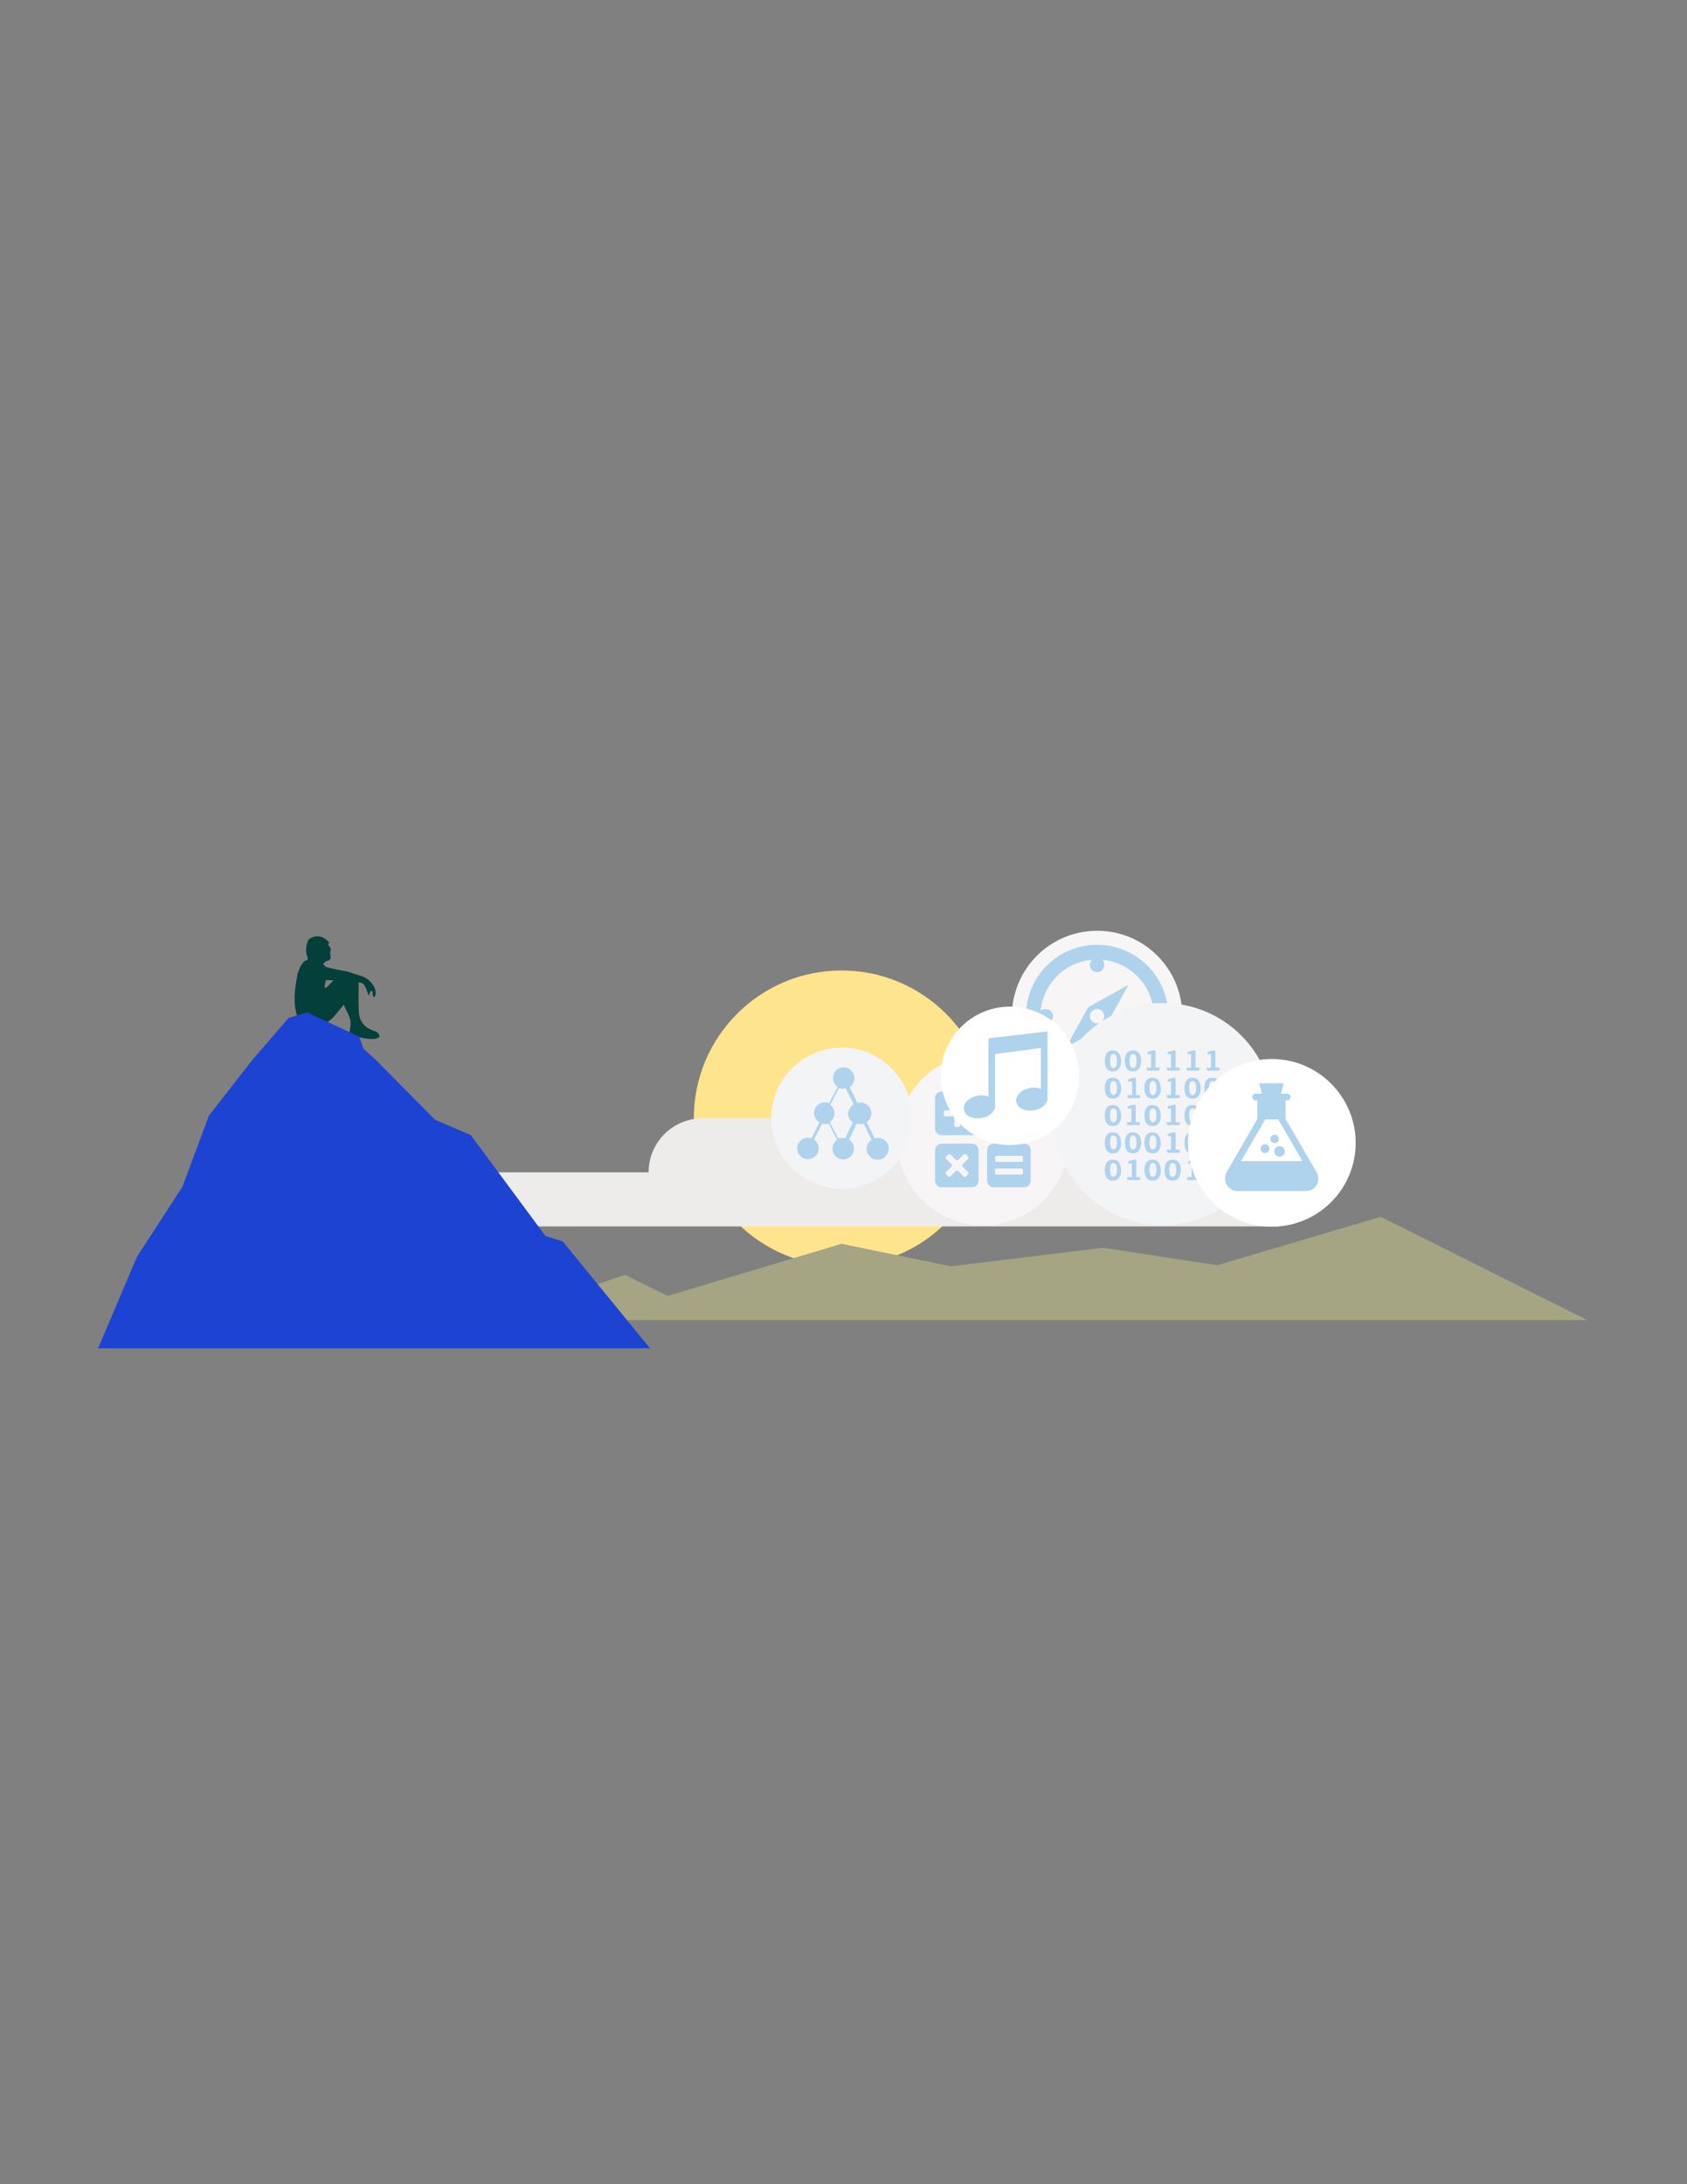 <?xml version="1.0" encoding="utf-8"?>
<!-- Generator: Adobe Illustrator 18.1.1, SVG Export Plug-In . SVG Version: 6.00 Build 0)  -->
<svg version="1.1" id="Layer_3" xmlns="http://www.w3.org/2000/svg" xmlns:xlink="http://www.w3.org/1999/xlink" x="0px" y="0px"
	 viewBox="0 0 612 792" enable-background="new 0 0 612 792" xml:space="preserve">
<rect x="0" y="0" width="612" height="792" fill="#808080" stroke="none"/>
<circle fill="#FFE48E" cx="305.3" cy="405.5" r="53.6"/>
<path fill="#EEECEB" d="M396.7,425.1v-19.6H254.9c-10.8,0-19.6,8.7-19.6,19.6h-92.8v19.6h321.2v-19.6H396.7z"/>
<g>
	<path fill="#A5A483" d="M575.5,478.5c0.2,0.1,0.2,0.2,0,0.2h-397c-0.2,0-0.2-0.1,0-0.1l47.8-16.2c0.2-0.1,0.5,0,0.7,0l14.8,7.3
		c0.2,0.1,0.5,0.1,0.7,0.1l62.5-18.7c0.2-0.1,0.5-0.1,0.7,0l39,8c0.2,0,0.5,0.1,0.7,0l54.4-6.6c0.2,0,0.5,0,0.7,0l40.6,6.2
		c0.2,0,0.5,0,0.7,0l58.8-17.4c0.2-0.1,0.5,0,0.7,0.1L575.5,478.5z"/>
</g>
<circle fill="#AFD2ED" cx="356.6" cy="413.2" r="28.7"/>
<g>
	<g>
		<path fill="#F7F5F5" d="M370.6,419.1h-9.1c-0.3,0-0.5,0.2-0.5,0.5v1.2c0,0.3,0.2,0.5,0.5,0.5h9.1c0.3,0,0.5-0.2,0.5-0.5v-1.1
			C371.2,419.4,370.9,419.1,370.6,419.1z"/>
		<path fill="#F7F5F5" d="M370.6,423.7h-9.1c-0.3,0-0.5,0.2-0.5,0.5v1.2c0,0.3,0.2,0.5,0.5,0.5h9.1c0.3,0,0.5-0.2,0.5-0.5v-1.1
			C371.2,424.1,370.9,423.7,370.6,423.7z"/>
		<path fill="#F7F5F5" d="M351.7,402.6h-2.8c-0.3,0-0.5-0.2-0.5-0.5v-2.8c0-0.3-0.2-0.5-0.5-0.5h-1.2c-0.3,0-0.5,0.2-0.5,0.5v2.8
			c0,0.3-0.2,0.5-0.5,0.5h-2.8c-0.3,0-0.5,0.2-0.5,0.5v1.2c0,0.3,0.2,0.5,0.5,0.5h2.8c0.3,0,0.5,0.2,0.5,0.5v2.8
			c0,0.3,0.2,0.5,0.5,0.5h1.2c0.3,0,0.5-0.2,0.5-0.5v-2.8c0-0.3,0.2-0.5,0.5-0.5h2.8c0.3,0,0.5-0.2,0.5-0.5v-1.2
			C352.2,402.8,352,402.6,351.7,402.6z"/>
		<path fill="#F7F5F5" d="M351.2,420.2c0.2-0.2,0.2-0.6,0-0.8l-0.8-0.8c-0.2-0.2-0.6-0.2-0.8,0l-2,2c-0.2,0.2-0.6,0.2-0.8,0l-2-2
			c-0.2-0.2-0.6-0.2-0.8,0l-0.8,0.8c-0.2,0.2-0.2,0.6,0,0.8l2,2c0.2,0.2,0.2,0.6,0,0.8l-2,2c-0.2,0.2-0.2,0.6,0,0.8l0.8,0.8
			c0.2,0.2,0.6,0.2,0.8,0l2-2c0.2-0.2,0.6-0.2,0.8,0l2,2c0.2,0.2,0.6,0.2,0.8,0l0.8-0.8c0.2-0.2,0.2-0.6,0-0.8l-2-2
			c-0.2-0.2-0.2-0.6,0-0.8L351.2,420.2z"/>
		<path fill="#F7F5F5" d="M356.6,382.1c-17.2,0-31.1,13.9-31.1,31.1s13.9,31.1,31.1,31.1c17.2,0,31.1-13.9,31.1-31.1
			S373.8,382.1,356.6,382.1z M355,428.1c0,1.3-1,2.4-2.4,2.4h-11c-1.3,0-2.4-1-2.4-2.4v-11c0-1.3,1-2.4,2.4-2.4h11
			c1.3,0,2.4,1,2.4,2.4V428.1z M355,409.2c0,1.3-1,2.4-2.4,2.4h-11c-1.3,0-2.4-1-2.4-2.4v-11c0-1.3,1-2.4,2.4-2.4h11
			c1.3,0,2.4,1,2.4,2.4V409.2z M373.9,428.1c0,1.3-1,2.4-2.4,2.4h-11c-1.3,0-2.4-1-2.4-2.4v-11c0-1.3,1-2.4,2.4-2.4h11
			c1.3,0,2.4,1,2.4,2.4V428.1z M373.9,409.2c0,1.3-1,2.4-2.4,2.4h-11c-1.3,0-2.4-1-2.4-2.4v-11c0-1.3,1-2.4,2.4-2.4h11
			c1.3,0,2.4,1,2.4,2.4V409.2z"/>
		<path fill="#F7F5F5" d="M370.6,402.6h-9.1c-0.3,0-0.5,0.2-0.5,0.5v1.2c0,0.3,0.2,0.5,0.5,0.5h9.1c0.3,0,0.5-0.2,0.5-0.5v-1.2
			C371.2,402.8,370.9,402.6,370.6,402.6z"/>
	</g>
</g>
<circle fill="#AFD2ED" cx="398" cy="368.4" r="27.6"/>
<g>
	<g>
		<circle fill="#F7F5F5" cx="398" cy="368.5" r="2.6"/>
		<path fill="#F7F5F5" d="M414,368.5c0-1.5,1.1-2.6,2.6-2.6c0.7,0,1.3,0.3,1.9,0.7c-0.9-9.9-8.7-17.6-18.6-18.6
			c0.5,0.5,0.7,1.1,0.7,1.9c0,1.5-1.1,2.6-2.6,2.6c-1.5,0-2.6-1.1-2.6-2.6c0-0.7,0.3-1.3,0.7-1.9c-9.9,0.9-17.6,8.7-18.6,18.6
			c0.5-0.5,1.1-0.7,1.9-0.7c1.5,0,2.6,1.1,2.6,2.6s-1.1,2.6-2.6,2.6c-0.7,0-1.3-0.3-1.9-0.7c0.9,9.9,8.7,17.6,18.6,18.6
			c-0.5-0.5-0.7-1.1-0.7-1.9c0-1.5,1.1-2.6,2.6-2.6c1.5,0,2.6,1.1,2.6,2.6c0,0.7-0.3,1.3-0.7,1.9c9.9-0.9,17.6-8.7,18.6-18.6
			c-0.5,0.5-1.1,0.7-1.9,0.7C415.2,371.1,414,369.8,414,368.5z M401.3,371.7L401.3,371.7l-14.6,8.1l8.1-14.6l0,0l14.6-8.1
			L401.3,371.7z"/>
		<path fill="#F7F5F5" d="M398,337.5c-17.1,0-30.9,13.9-30.9,30.9s13.9,30.9,30.9,30.9c17.1,0,30.9-13.9,30.9-30.9
			S415.2,337.5,398,337.5z M398,394.2c-14.2,0-25.8-11.5-25.8-25.8c0-14.3,11.5-25.8,25.8-25.8s25.8,11.5,25.8,25.8
			C423.9,382.7,412.3,394.2,398,394.2z"/>
	</g>
</g>
<circle fill="#AFD2ED" cx="421.8" cy="403.9" r="37.2"/>
<g>
	<path fill="#F3F4F5" d="M418.2,411.7c-0.4,0-0.7,0.2-0.9,0.6c-0.2,0.4-0.3,1-0.3,1.9c0,0.8,0.1,1.5,0.3,1.9
		c0.2,0.4,0.5,0.7,0.9,0.7c0.4,0,0.7-0.2,1-0.7s0.3-1,0.3-1.9c0-0.8-0.1-1.5-0.3-1.9C419,412,418.7,411.7,418.2,411.7z"/>
	<path fill="#F3F4F5" d="M418.2,421.7c-0.4,0-0.7,0.2-0.9,0.6c-0.2,0.4-0.3,1-0.3,1.9c0,0.8,0.1,1.5,0.3,1.9
		c0.2,0.4,0.5,0.6,0.9,0.6c0.4,0,0.7-0.2,1-0.6c0.2-0.4,0.3-1,0.3-1.9c0-0.8-0.1-1.5-0.3-1.9C419,421.9,418.7,421.7,418.2,421.7z"/>
	<path fill="#F3F4F5" d="M411,382.2c-0.4,0-0.7,0.2-0.9,0.6c-0.2,0.4-0.3,1-0.3,1.9s0.1,1.5,0.3,1.9c0.2,0.4,0.5,0.7,0.9,0.7
		c0.4,0,0.7-0.2,1-0.7c0.3-0.5,0.3-1,0.3-1.9s-0.1-1.5-0.3-1.9C411.8,382.4,411.4,382.2,411,382.2z"/>
	<path fill="#F3F4F5" d="M418.2,401.9c-0.4,0-0.7,0.2-0.9,0.6c-0.2,0.4-0.3,1-0.3,1.9c0,0.8,0.1,1.5,0.3,1.9
		c0.2,0.4,0.5,0.7,0.9,0.7c0.4,0,0.7-0.2,1-0.7c0.2-0.4,0.3-1,0.3-1.9c0-0.8-0.1-1.5-0.3-1.9C419,402.1,418.7,401.9,418.2,401.9z"/>
	<path fill="#F3F4F5" d="M418.2,392c-0.4,0-0.7,0.2-0.9,0.6c-0.2,0.4-0.3,1-0.3,1.9s0.1,1.5,0.3,1.9c0.2,0.4,0.5,0.7,0.9,0.7
		c0.4,0,0.7-0.2,1-0.7s0.3-1,0.3-1.9s-0.1-1.5-0.3-1.9C419,392.2,418.7,392,418.2,392z"/>
	<path fill="#F3F4F5" d="M403.9,382.2c-0.4,0-0.7,0.2-0.9,0.6c-0.2,0.4-0.3,1-0.3,1.9s0.1,1.5,0.3,1.9c0.2,0.4,0.5,0.7,0.9,0.7
		c0.4,0,0.7-0.2,1-0.7c0.3-0.5,0.3-1,0.3-1.9s-0.1-1.5-0.3-1.9C404.7,382.4,404.3,382.2,403.9,382.2z"/>
	<path fill="#F3F4F5" d="M411,411.7c-0.4,0-0.7,0.2-0.9,0.6c-0.2,0.4-0.3,1-0.3,1.9c0,0.8,0.1,1.5,0.3,1.9c0.2,0.4,0.5,0.7,0.9,0.7
		c0.4,0,0.7-0.2,1-0.7c0.3-0.5,0.3-1,0.3-1.9c0-0.8-0.1-1.5-0.3-1.9C411.7,412,411.4,411.7,411,411.7z"/>
	<path fill="#F3F4F5" d="M403.9,401.9c-0.4,0-0.7,0.2-0.9,0.6c-0.2,0.4-0.3,1-0.3,1.9c0,0.8,0.1,1.5,0.3,1.9
		c0.2,0.4,0.5,0.7,0.9,0.7c0.4,0,0.7-0.2,1-0.7c0.2-0.4,0.3-1,0.3-1.9c0-0.8-0.1-1.5-0.3-1.9C404.7,402.1,404.3,401.9,403.9,401.9z"
		/>
	<path fill="#F3F4F5" d="M403.9,421.7c-0.4,0-0.7,0.2-0.9,0.6c-0.2,0.4-0.3,1-0.3,1.9c0,0.8,0.1,1.5,0.3,1.9
		c0.2,0.4,0.5,0.6,0.9,0.6c0.4,0,0.7-0.2,1-0.6c0.2-0.4,0.3-1,0.3-1.9c0-0.8-0.1-1.5-0.3-1.9C404.6,421.9,404.3,421.7,403.9,421.7z"
		/>
	<path fill="#F3F4F5" d="M403.9,411.7c-0.4,0-0.7,0.2-0.9,0.6c-0.2,0.4-0.3,1-0.3,1.9c0,0.8,0.1,1.5,0.3,1.9
		c0.2,0.4,0.5,0.7,0.9,0.7c0.4,0,0.7-0.2,1-0.7c0.3-0.5,0.3-1,0.3-1.9c0-0.8-0.1-1.5-0.3-1.9C404.6,412,404.3,411.7,403.9,411.7z"/>
	<path fill="#F3F4F5" d="M432.6,411.7c-0.4,0-0.7,0.2-0.9,0.6c-0.2,0.4-0.3,1-0.3,1.9c0,0.8,0.1,1.5,0.3,1.9
		c0.2,0.4,0.5,0.7,0.9,0.7c0.4,0,0.7-0.2,1-0.7c0.3-0.5,0.3-1,0.3-1.9c0-0.8-0.1-1.5-0.3-1.9C433.4,412,433.1,411.7,432.6,411.7z"/>
	<path fill="#F3F4F5" d="M403.9,392c-0.4,0-0.7,0.2-0.9,0.6c-0.2,0.4-0.3,1-0.3,1.9s0.1,1.5,0.3,1.9c0.2,0.4,0.5,0.7,0.9,0.7
		c0.4,0,0.7-0.2,1-0.7c0.3-0.5,0.3-1,0.3-1.9s-0.1-1.5-0.3-1.9C404.6,392.2,404.3,392,403.9,392z"/>
	<path fill="#F3F4F5" d="M425.4,421.7c-0.4,0-0.7,0.2-0.9,0.6c-0.2,0.4-0.3,1-0.3,1.9c0,0.8,0.1,1.5,0.3,1.9
		c0.2,0.4,0.5,0.6,0.9,0.6c0.4,0,0.7-0.2,1-0.6c0.2-0.4,0.3-1,0.3-1.9c0-0.8-0.1-1.5-0.3-1.9C426.1,421.9,425.8,421.7,425.4,421.7z"
		/>
	<path fill="#F3F4F5" d="M439.8,392c-0.4,0-0.7,0.2-0.9,0.6c-0.2,0.4-0.3,1-0.3,1.9s0.1,1.5,0.3,1.9c0.2,0.4,0.5,0.7,0.9,0.7
		s0.7-0.2,1-0.7s0.3-1,0.3-1.9s-0.1-1.5-0.3-1.9C440.6,392.2,440.3,392,439.8,392z"/>
	<path fill="#F3F4F5" d="M439.8,401.9c-0.4,0-0.7,0.2-0.9,0.6c-0.2,0.4-0.3,1-0.3,1.9c0,0.8,0.1,1.5,0.3,1.9
		c0.2,0.4,0.5,0.7,0.9,0.7s0.7-0.2,1-0.7c0.2-0.4,0.3-1,0.3-1.9c0-0.8-0.1-1.5-0.3-1.9C440.6,402.2,440.3,401.9,439.8,401.9z"/>
	<path fill="#F3F4F5" d="M432.6,392c-0.4,0-0.7,0.2-0.9,0.6c-0.2,0.4-0.3,1-0.3,1.9s0.1,1.5,0.3,1.9c0.2,0.4,0.5,0.7,0.9,0.7
		c0.4,0,0.7-0.2,1-0.7c0.3-0.5,0.3-1,0.3-1.9s-0.1-1.5-0.3-1.9C433.4,392.2,433.1,392,432.6,392z"/>
	<path fill="#F3F4F5" d="M439.8,421.7c-0.4,0-0.7,0.2-0.9,0.6c-0.2,0.4-0.3,1-0.3,1.9c0,0.8,0.1,1.5,0.3,1.9s0.5,0.6,0.9,0.6
		s0.7-0.2,1-0.6c0.2-0.4,0.3-1,0.3-1.9c0-0.8-0.1-1.5-0.3-1.9C440.6,421.9,440.3,421.7,439.8,421.7z"/>
	<path fill="#F3F4F5" d="M421.9,363.7c-22.3,0-40.3,18-40.3,40.3c0,22.2,18,40.2,40.2,40.2c22.2,0,40.2-18,40.2-40.2
		C462.1,381.7,444.1,363.7,421.9,363.7z M416,387.3c0.1-0.1,0.3-0.1,0.5-0.1h1.1v-5l-0.6,0.1c-0.1,0-0.2,0-0.2,0h-0.1
		c-0.1,0-0.3,0-0.3-0.1c-0.1-0.1-0.1-0.2-0.1-0.4c0-0.1,0-0.2,0.1-0.3c0.1-0.1,0.2-0.1,0.4-0.2l1.5-0.4c0.1,0,0.2,0,0.3,0
		c0.1,0,0.1,0,0.2,0c0.1,0,0.2,0,0.3,0.1c0.1,0.1,0.1,0.2,0.1,0.4v5.7h0.9c0.2,0,0.4,0,0.5,0.1c0.1,0.1,0.1,0.2,0.1,0.5
		c0,0.2,0,0.3-0.1,0.4c-0.1,0.1-0.3,0.1-0.5,0.1h-3.4c-0.2,0-0.4,0-0.5-0.1s-0.1-0.2-0.1-0.4C415.9,387.5,415.9,387.3,416,387.3z
		 M405.9,427.1c-0.5,0.7-1.2,1-2.2,1c-0.9,0-1.7-0.3-2.2-1c-0.5-0.7-0.7-1.7-0.7-2.8c0-1.1,0.2-2.2,0.7-2.8c0.5-0.7,1.2-1,2.2-1
		c0.9,0,1.7,0.3,2.2,1s0.8,1.7,0.8,2.8C406.8,425.4,406.4,426.3,405.9,427.1z M405.9,417.2c-0.5,0.7-1.2,1-2.2,1
		c-0.9,0-1.7-0.3-2.2-1s-0.7-1.7-0.7-2.8c0-1.2,0.2-2.2,0.7-2.8c0.5-0.7,1.2-1,2.2-1c0.9,0,1.7,0.3,2.2,1s0.8,1.7,0.8,2.8
		C406.8,415.5,406.4,416.5,405.9,417.2z M405.9,407.3c-0.5,0.7-1.2,1-2.2,1c-0.9,0-1.7-0.3-2.2-1c-0.5-0.7-0.7-1.7-0.7-2.8
		c0-1.1,0.2-2.2,0.7-2.8c0.5-0.7,1.2-1,2.2-1c0.9,0,1.7,0.3,2.2,1c0.5,0.7,0.8,1.7,0.8,2.8C406.8,405.7,406.4,406.6,405.9,407.3z
		 M405.9,397.4c-0.5,0.7-1.2,1-2.2,1c-0.9,0-1.7-0.3-2.2-1c-0.5-0.7-0.7-1.7-0.7-2.8c0-1.2,0.2-2.2,0.7-2.8c0.5-0.7,1.2-1,2.2-1
		c0.9,0,1.7,0.3,2.2,1c0.5,0.7,0.8,1.7,0.8,2.8C406.8,395.8,406.4,396.8,405.9,397.4z M405.9,387.5c-0.5,0.7-1.2,1-2.2,1
		c-0.9,0-1.7-0.3-2.2-1c-0.5-0.7-0.7-1.7-0.7-2.8c0-1.2,0.2-2.2,0.7-2.8c0.5-0.7,1.2-1,2.2-1c0.9,0,1.7,0.3,2.2,1
		c0.5,0.7,0.8,1.7,0.8,2.8C406.8,385.9,406.4,386.9,405.9,387.5z M413.4,427.8c-0.1,0.1-0.3,0.1-0.5,0.1h-3.4c-0.2,0-0.4,0-0.5-0.1
		c-0.1-0.1-0.1-0.2-0.1-0.4s0-0.4,0.1-0.5c0.1-0.1,0.3-0.1,0.5-0.1h1.1v-5l-0.6,0.1c-0.1,0-0.2,0-0.2,0h-0.1c-0.1,0-0.3,0-0.3-0.1
		c0-0.1-0.1-0.2-0.1-0.4c0-0.1,0-0.2,0.1-0.3c0.1-0.1,0.2-0.1,0.4-0.2l1.5-0.4c0.1,0,0.2,0,0.3,0c0.1,0,0.1,0,0.2,0
		c0.1,0,0.2,0,0.3,0.1c0.1,0.1,0.1,0.2,0.1,0.4v5.8h0.9c0.2,0,0.4,0,0.5,0.1c0.1,0.1,0.1,0.2,0.1,0.5
		C413.6,427.5,413.5,427.7,413.4,427.8z M413.2,417.2c-0.5,0.7-1.2,1-2.2,1c-0.9,0-1.7-0.3-2.2-1s-0.7-1.7-0.7-2.8
		c0-1.2,0.2-2.2,0.7-2.8c0.5-0.7,1.2-1,2.2-1c0.9,0,1.7,0.3,2.2,1s0.8,1.7,0.8,2.8C413.9,415.5,413.7,416.5,413.2,417.2z
		 M409.9,392.2c-0.1,0-0.2,0-0.2,0h-0.1c-0.1,0-0.3,0-0.3-0.1c-0.1-0.1-0.1-0.2-0.1-0.4c0-0.1,0-0.2,0.1-0.3
		c0.1-0.1,0.2-0.1,0.4-0.2l1.5-0.4c0.1,0,0.2,0,0.3,0c0.1,0,0.1,0,0.2,0c0.1,0,0.2,0,0.3,0.1c0.1,0.1,0.1,0.2,0.1,0.4v5.8h0.9
		c0.2,0,0.4,0,0.5,0.1c0.1,0.1,0.1,0.2,0.1,0.5c0,0.2,0,0.3-0.1,0.4c-0.1,0.1-0.3,0.1-0.5,0.1h-3.4c-0.2,0-0.4,0-0.5-0.1
		c-0.1-0.1-0.1-0.2-0.1-0.4s0-0.4,0.1-0.5c0.1-0.1,0.3-0.1,0.5-0.1h1.1v-5L409.9,392.2z M408.8,407c0.1-0.1,0.3-0.1,0.5-0.1h1.1v-5
		l-0.6,0.1c-0.1,0-0.2,0-0.2,0h-0.1c-0.1,0-0.3,0-0.3-0.1c-0.1-0.1-0.1-0.2-0.1-0.4c0-0.1,0-0.2,0.1-0.3c0.1-0.1,0.2-0.1,0.4-0.2
		l1.5-0.4c0.1,0,0.2,0,0.3,0c0.1,0,0.1,0,0.2,0c0.1,0,0.2,0,0.3,0.1c0.1,0.1,0.1,0.2,0.1,0.4v5.8h0.9c0.2,0,0.4,0,0.5,0.1
		c0.1,0.1,0.1,0.2,0.1,0.5c0,0.2,0,0.3-0.1,0.4s-0.3,0.1-0.5,0.1h-3.4c-0.2,0-0.4,0-0.5-0.1s-0.1-0.2-0.1-0.4
		C408.6,407.4,408.7,407.1,408.8,407z M413.2,387.5c-0.5,0.7-1.2,1-2.2,1c-0.9,0-1.7-0.3-2.2-1c-0.5-0.7-0.7-1.7-0.7-2.8
		c0-1.2,0.2-2.2,0.7-2.8c0.5-0.7,1.2-1,2.2-1c0.9,0,1.7,0.3,2.2,1c0.5,0.7,0.8,1.7,0.8,2.8C413.9,385.9,413.7,386.9,413.2,387.5z
		 M420.3,427.1c-0.5,0.7-1.2,1-2.2,1c-0.9,0-1.7-0.3-2.2-1c-0.5-0.7-0.7-1.7-0.7-2.8c0-1.1,0.2-2.2,0.7-2.8c0.5-0.7,1.2-1,2.2-1
		c0.9,0,1.7,0.3,2.2,1s0.8,1.7,0.8,2.8C421.2,425.4,420.9,426.3,420.3,427.1z M420.3,417.2c-0.5,0.7-1.2,1-2.2,1
		c-0.9,0-1.7-0.3-2.2-1s-0.7-1.7-0.7-2.8c0-1.2,0.2-2.2,0.7-2.8c0.5-0.7,1.2-1,2.2-1c0.9,0,1.7,0.3,2.2,1s0.8,1.7,0.8,2.8
		C421.2,415.5,420.9,416.5,420.3,417.2z M420.3,407.3c-0.5,0.7-1.2,1-2.2,1c-0.9,0-1.7-0.3-2.2-1c-0.5-0.7-0.7-1.7-0.7-2.8
		c0-1.1,0.2-2.2,0.7-2.8c0.5-0.7,1.2-1,2.2-1c0.9,0,1.7,0.3,2.2,1c0.5,0.7,0.8,1.7,0.8,2.8C421.2,405.7,420.9,406.6,420.3,407.3z
		 M420.3,397.4c-0.5,0.7-1.2,1-2.2,1c-0.9,0-1.7-0.3-2.2-1c-0.5-0.7-0.7-1.7-0.7-2.8c0-1.2,0.2-2.2,0.7-2.8c0.5-0.7,1.2-1,2.2-1
		c0.9,0,1.7,0.3,2.2,1c0.5,0.7,0.8,1.7,0.8,2.8C421.2,395.8,420.9,396.8,420.3,397.4z M437.7,387.3c0.1-0.1,0.3-0.1,0.5-0.1h1.1v-5
		l-0.6,0.1c-0.1,0-0.2,0-0.2,0h-0.1c-0.1,0-0.3,0-0.3-0.1c-0.1-0.1-0.1-0.2-0.1-0.4c0-0.1,0-0.2,0.1-0.3c0.1-0.1,0.2-0.1,0.4-0.2
		l1.5-0.4c0.1,0,0.2,0,0.3,0c0.1,0,0.1,0,0.2,0c0.1,0,0.2,0,0.3,0.1c0,0.1,0.1,0.2,0.1,0.4v5.7h0.9c0.2,0,0.4,0,0.5,0.1
		c0.1,0.1,0.1,0.2,0.1,0.5c0,0.2,0,0.3-0.1,0.4c-0.1,0.1-0.3,0.1-0.5,0.1h-3.4c-0.2,0-0.4,0-0.5-0.1c-0.1-0.1-0.1-0.2-0.1-0.4
		C437.5,387.5,437.6,387.3,437.7,387.3z M430.5,387.3c0.1-0.1,0.3-0.1,0.5-0.1h1.1v-5l-0.6,0.1c-0.1,0-0.2,0-0.2,0h-0.1
		c-0.1,0-0.3,0-0.3-0.1c-0.1-0.1-0.1-0.2-0.1-0.4c0-0.1,0-0.2,0.1-0.3c0.1-0.1,0.2-0.1,0.4-0.2l1.5-0.4c0.1,0,0.2,0,0.3,0
		c0.1,0,0.1,0,0.2,0c0.1,0,0.2,0,0.3,0.1c0,0.1,0.1,0.2,0.1,0.4v5.7h0.9c0.2,0,0.4,0,0.5,0.1c0.1,0.1,0.1,0.2,0.1,0.5
		c0,0.2,0,0.3-0.1,0.4c-0.1,0.1-0.3,0.1-0.5,0.1h-3.4c-0.2,0-0.4,0-0.5-0.1c-0.1-0.1-0.1-0.2-0.1-0.4
		C430.3,387.5,430.4,387.3,430.5,387.3z M423.2,387.3c0.1-0.1,0.3-0.1,0.5-0.1h1.1v-5l-0.6,0.1c-0.1,0-0.2,0-0.2,0H424
		c-0.1,0-0.3,0-0.3-0.1c-0.1-0.1-0.1-0.2-0.1-0.4c0-0.1,0-0.2,0.1-0.3c0.1-0.1,0.2-0.1,0.4-0.2l1.5-0.4c0.1,0,0.2,0,0.3,0
		c0.1,0,0.1,0,0.2,0s0.2,0,0.3,0.1c0.1,0.1,0.1,0.2,0.1,0.4v5.7h0.9c0.2,0,0.4,0,0.5,0.1c0.1,0.1,0.1,0.2,0.1,0.5
		c0,0.2,0,0.3-0.1,0.4c-0.1,0.1-0.3,0.1-0.5,0.1H424c-0.2,0-0.4,0-0.5-0.1c-0.1-0.1-0.1-0.2-0.1-0.4
		C423,387.5,423.1,387.3,423.2,387.3z M423.2,397.2c0.1-0.1,0.3-0.1,0.5-0.1h1.1v-5l-0.6,0.1c-0.1,0-0.2,0-0.2,0H424
		c-0.1,0-0.3,0-0.3-0.1c-0.1-0.1-0.1-0.2-0.1-0.4c0-0.1,0-0.2,0.1-0.3c0.1-0.1,0.2-0.1,0.4-0.2l1.5-0.4c0.1,0,0.2,0,0.3,0
		c0.1,0,0.1,0,0.2,0s0.2,0,0.3,0.1c0.1,0.1,0.1,0.2,0.1,0.4v5.8h0.9c0.2,0,0.4,0,0.5,0.1c0.1,0.1,0.1,0.2,0.1,0.5
		c0,0.2,0,0.3-0.1,0.4c-0.1,0.1-0.3,0.1-0.5,0.1H424c-0.2,0-0.4,0-0.5-0.1c-0.1-0.1-0.1-0.2-0.1-0.4
		C423,397.5,423.1,397.3,423.2,397.2z M423.2,407c0.1-0.1,0.3-0.1,0.5-0.1h1.1v-5l-0.6,0.1c-0.1,0-0.2,0-0.2,0H424
		c-0.1,0-0.3,0-0.3-0.1c-0.1-0.1-0.1-0.2-0.1-0.4c0-0.1,0-0.2,0.1-0.3c0.1-0.1,0.2-0.1,0.4-0.2l1.5-0.4c0.1,0,0.2,0,0.3,0
		c0.1,0,0.1,0,0.2,0s0.2,0,0.3,0.1c0.1,0.1,0.1,0.2,0.1,0.4v5.8h0.9c0.2,0,0.4,0,0.5,0.1c0.1,0.1,0.1,0.2,0.1,0.5
		c0,0.2,0,0.3-0.1,0.4c-0.1,0.1-0.3,0.1-0.5,0.1H424c-0.2,0-0.4,0-0.5-0.1c-0.1-0.1-0.1-0.2-0.1-0.4
		C423,407.4,423.1,407.1,423.2,407z M423.2,417c0.1-0.1,0.3-0.1,0.5-0.1h1.1v-5l-0.6,0.1c-0.1,0-0.2,0-0.2,0H424
		c-0.1,0-0.3,0-0.3-0.1c-0.1-0.1-0.1-0.2-0.1-0.4c0-0.1,0-0.2,0.1-0.3s0.2-0.1,0.4-0.2l1.5-0.4c0.1,0,0.2,0,0.3,0c0.1,0,0.1,0,0.2,0
		s0.2,0,0.3,0.1c0.1,0.1,0.1,0.2,0.1,0.4v5.8h0.9c0.2,0,0.4,0,0.5,0.1c0.1,0.1,0.1,0.2,0.1,0.5c0,0.2,0,0.3-0.1,0.4
		c-0.1,0.1-0.3,0.1-0.5,0.1H424c-0.2,0-0.4,0-0.5-0.1c-0.1-0.1-0.1-0.2-0.1-0.4C423,417.2,423.1,417,423.2,417z M427.6,427.1
		c-0.5,0.7-1.2,1-2.2,1c-0.9,0-1.7-0.3-2.2-1c-0.5-0.7-0.7-1.7-0.7-2.8c0-1.1,0.2-2.2,0.7-2.8c0.5-0.7,1.2-1,2.2-1
		c0.9,0,1.7,0.3,2.2,1s0.8,1.7,0.8,2.8C428.3,425.4,428.1,426.3,427.6,427.1z M435.1,427.8c-0.1,0.1-0.3,0.1-0.5,0.1h-3.4
		c-0.2,0-0.4,0-0.5-0.1c-0.1-0.1-0.1-0.2-0.1-0.4s0-0.4,0.1-0.5c0.1-0.1,0.3-0.1,0.5-0.1h1.1v-5l-0.6,0.1c-0.1,0-0.2,0-0.2,0h-0.1
		c-0.1,0-0.3,0-0.3-0.1c0-0.1-0.1-0.2-0.1-0.4c0-0.1,0-0.2,0.1-0.3c0.1-0.1,0.2-0.1,0.4-0.2l1.5-0.4c0.1,0,0.2,0,0.3,0s0.1,0,0.2,0
		c0.1,0,0.2,0,0.3,0.1c0,0.1,0.1,0.2,0.1,0.4v5.8h0.9c0.2,0,0.4,0,0.5,0.1c0.1,0.1,0.1,0.2,0.1,0.5
		C435.2,427.5,435.2,427.7,435.1,427.8z M434.8,417.2c-0.5,0.7-1.2,1-2.2,1c-0.9,0-1.7-0.3-2.2-1c-0.5-0.7-0.7-1.7-0.7-2.8
		c0-1.2,0.2-2.2,0.7-2.8c0.5-0.7,1.2-1,2.2-1c0.9,0,1.7,0.3,2.2,1s0.8,1.7,0.8,2.8C435.6,415.5,435.3,416.5,434.8,417.2z
		 M434.8,407.3c-0.5,0.7-1.2,1-2.2,1c-0.9,0-1.7-0.3-2.2-1c-0.5-0.7-0.7-1.7-0.7-2.8c0-1.1,0.2-2.2,0.7-2.8c0.5-0.7,1.2-1,2.2-1
		c0.9,0,1.7,0.3,2.2,1c0.5,0.7,0.8,1.7,0.8,2.8C435.6,405.7,435.3,406.6,434.8,407.3z M434.8,397.4c-0.5,0.7-1.2,1-2.2,1
		c-0.9,0-1.7-0.3-2.2-1c-0.5-0.7-0.7-1.7-0.7-2.8c0-1.2,0.2-2.2,0.7-2.8c0.5-0.7,1.2-1,2.2-1c0.9,0,1.7,0.3,2.2,1
		c0.5,0.7,0.8,1.7,0.8,2.8C435.6,395.8,435.3,396.8,434.8,397.4z M442,427.1c-0.5,0.7-1.2,1-2.2,1c-0.9,0-1.7-0.3-2.2-1
		c-0.5-0.7-0.7-1.7-0.7-2.8c0-1.1,0.2-2.2,0.7-2.8c0.5-0.7,1.2-1,2.2-1c0.9,0,1.7,0.3,2.2,1s0.8,1.7,0.8,2.8
		C442.7,425.4,442.5,426.3,442,427.1z M438.7,412c-0.1,0-0.2,0-0.2,0h-0.1c-0.1,0-0.3,0-0.3-0.1c-0.1-0.1-0.1-0.2-0.1-0.4
		c0-0.1,0-0.2,0.1-0.3c0.1-0.1,0.2-0.1,0.4-0.2l1.5-0.4c0.1,0,0.2,0,0.3,0c0.1,0,0.1,0,0.2,0c0.1,0,0.2,0,0.3,0.1
		c0,0.1,0.1,0.2,0.1,0.4v5.8h0.9c0.2,0,0.4,0,0.5,0.1c0.1,0.1,0.1,0.2,0.1,0.5c0,0.2,0,0.3-0.1,0.4c-0.1,0.1-0.3,0.1-0.5,0.1h-3.4
		c-0.2,0-0.4,0-0.5-0.1c-0.1-0.1-0.1-0.2-0.1-0.4s0-0.4,0.1-0.5c0.1-0.1,0.3-0.1,0.5-0.1h1.1v-5L438.7,412z M442,407.3
		c-0.5,0.7-1.2,1-2.2,1c-0.9,0-1.7-0.3-2.2-1c-0.5-0.7-0.7-1.7-0.7-2.8c0-1.1,0.2-2.2,0.7-2.8c0.5-0.7,1.2-1,2.2-1
		c0.9,0,1.7,0.3,2.2,1c0.5,0.7,0.8,1.7,0.8,2.8C442.7,405.7,442.5,406.6,442,407.3z M442,397.4c-0.5,0.7-1.2,1-2.2,1
		c-0.9,0-1.7-0.3-2.2-1c-0.5-0.7-0.7-1.7-0.7-2.8c0-1.2,0.2-2.2,0.7-2.8c0.5-0.7,1.2-1,2.2-1c0.9,0,1.7,0.3,2.2,1
		c0.5,0.7,0.8,1.7,0.8,2.8C442.7,395.8,442.5,396.8,442,397.4z"/>
	<path fill="#F3F4F5" d="M432.6,401.9c-0.4,0-0.7,0.2-0.9,0.6c-0.2,0.4-0.3,1-0.3,1.9c0,0.8,0.1,1.5,0.3,1.9
		c0.2,0.4,0.5,0.7,0.9,0.7c0.4,0,0.7-0.2,1-0.7c0.2-0.4,0.3-1,0.3-1.9c0-0.8-0.1-1.5-0.3-1.9C433.4,402.2,433.1,401.9,432.6,401.9z"
		/>
</g>
<circle fill="#AFD2ED" cx="461.4" cy="414.4" r="28.8"/>
<g>
	<g>
		<path fill="#FFFFFF" d="M462.1,405.9h-1.5h-1.6l-8.8,15.1h10.8h0.7h10.8l-8.8-15.1H462.1z M458.9,418.1c-0.8,0-1.6-0.7-1.6-1.6
			c0-0.8,0.7-1.6,1.6-1.6s1.6,0.7,1.6,1.6C460.5,417.5,459.8,418.1,458.9,418.1z M466.1,417.5c0,1-0.8,1.9-1.9,1.9s-1.9-0.8-1.9-1.9
			s0.8-1.9,1.9-1.9S466.1,416.5,466.1,417.5z M462.4,414.5c-0.8,0-1.5-0.6-1.5-1.5c0-0.8,0.6-1.5,1.5-1.5s1.5,0.6,1.5,1.5
			C463.9,413.9,463.2,414.5,462.4,414.5z"/>
		<path fill="#FFFFFF" d="M461.4,384c-16.8,0-30.4,13.6-30.4,30.4c0,16.8,13.6,30.4,30.4,30.4s30.4-13.6,30.4-30.4
			C491.8,397.6,478.1,384,461.4,384z M476,431.3c-0.7,0.4-1.6,0.6-2.3,0.6l0,0h-24.7l0,0c-0.8,0-1.6-0.2-2.3-0.6
			c-2.2-1.3-2.9-4.1-1.7-6.3l11.1-19.2V399h-0.6c-0.7,0-1.2-0.6-1.2-1.2c0-0.7,0.6-1.2,1.2-1.2h2.3l-1-3.8h8.9l-1,3.8h2.3
			c0.7,0,1.2,0.6,1.2,1.2c0,0.6-0.6,1.2-1.2,1.2h-0.6v6.8l11.2,19.2C478.9,427.2,478.2,430.1,476,431.3z"/>
	</g>
</g>
<circle fill="#AFD2ED" cx="366.4" cy="390" r="23.2"/>
<path fill="#FFFFFF" d="M366.4,365c-13.8,0-25.1,11.2-25.1,25.1c0,13.8,11.2,25.1,25.1,25.1c13.9,0,25.1-11.2,25.1-25.1
	S380.3,365,366.4,365z M380,398.6L380,398.6L380,398.6c-0.3,1.9-2.3,3.6-4.9,4c-3.1,0.5-6-0.7-6.4-3c-0.4-2.3,1.8-4.5,4.9-5.1
	c1.5-0.3,2.9-0.1,4,0.4v-14.9l-16.6,2.2v18.3c0.1,0.3,0,0.6,0,0.9l0,0l0,0c-0.3,1.9-2.3,3.5-4.9,4c-3.1,0.5-6-0.7-6.4-3
	c-0.4-2.3,1.8-4.5,4.9-5.1c1.5-0.3,2.9-0.1,4,0.4v-21.2L380,374v23.7C380.1,398,380.1,398.3,380,398.6z"/>
<path fill="#043F3A" d="M135.7,373.8c-3.3-1-5.4-3.4-5.5-6.9c-0.2-3.5-0.1-6.7-0.1-10.7c0.9,0.1,1.7,0.4,2.1,1.1
	c0.7,1.1,1,2.5,1.6,3.7c0.3-0.4,0.3-1,0.5-1.5c0,0,0-0.1,0.1-0.1h0.1c0.1,0,0.3,0,0.4,0c0.3,0.1,0.4,0.5,0.3,0.7c0,0,0,0.1,0,0.2
	s0,0.2,0,0.3v0.1v0.1l0,0v0.1c0,0,0,0.1,0.1,0.1c0,0.1,0,0.2,0.1,0.3c0.1,0.1,0.2,0.2,0.3,0.3c1.2-1,0.4-3.4-0.5-4.6
	c-1.9-2.4-2.8-2.8-6.8-3.9c-1.3-0.5-2.5-0.9-2.8-0.9c-2.4-0.4-4.8-0.9-7.2-1.5c-0.5-0.1-0.8-0.8-1.2-1.2c0.5-0.4,0.9-1,1.6-1.1
	c2.1-0.5,0.6-2.4,1.1-3.7c0-0.1,0.1-0.2,0.1-0.3v-0.1v-0.1v-0.1V344c0-0.1-0.1-0.1-0.1-0.2c0-0.1-0.1-0.2-0.1-0.2
	c-0.1-0.1-0.2-0.3-0.3-0.4c-0.1-0.2-0.2-0.3-0.3-0.5c-0.1-0.1-0.1-0.1-0.1-0.2l0,0c0-0.1,0-0.1-0.1-0.2c0.1-0.1,0.2-0.2,0.3-0.3
	c0.1-0.1,0.2-0.2,0.1-0.3c-0.1-0.1-0.2-0.1-0.3-0.2s-0.2-0.2-0.2-0.3c-0.1-0.1-0.2-0.2-0.3-0.3c-0.1-0.1-0.1-0.1-0.2-0.1
	c-0.1-0.1-0.2-0.1-0.2-0.2c-0.1-0.1-0.2-0.1-0.3-0.2c-0.1,0-0.2-0.1-0.3-0.2c-0.1-0.1-0.2-0.1-0.3-0.2c-0.1-0.1-0.2-0.1-0.3-0.1
	c-0.1,0-0.2-0.1-0.3-0.1c-0.2-0.1-0.4-0.1-0.6-0.2c-0.1,0-0.2,0-0.3-0.1c0,0-0.1,0-0.2,0c0,0,0,0-0.1,0.1c-0.2,0-0.4-0.1-0.6-0.1
	c0,0-0.1,0-0.1-0.1v0.1c-1.2,0.1-2.8,0.8-3.1,1.7c-0.7,2-1,3.9-0.1,6c0.1,0.2,0,0.9-0.1,0.9c-1.8,0.3-2.7,2.8-3.3,4.3
	c-0.2,0.4-0.3,0.8-0.3,1.2c-1,5.2-1.7,10,0,15.1c0.5,1.6,1.6,2.5,3.1,2.9c3.8,1.1,7.2,0.1,9.9-2.7c1.2-1.3,2.4-2.9,3.8-4.6
	c0.8,2,2,3.7,2.4,5.7c0.3,1.6-0.2,3.2-0.4,5c3,1,6,1.9,9.3,1.7c0.6-0.1,1.6-0.5,1.7-0.9C137.4,374.4,136.5,374,135.7,373.8z
	 M118.2,358.2c-0.2-0.1-0.3-0.1-0.5-0.2c0.2-0.8,0.3-1.7,0.5-2.6c0.8,0,1.6,0,2.8,0.1C120,356.5,119.2,357.4,118.2,358.2z"/>
<polygon fill="#1C43D1" points="235.8,488.9 204.1,450.1 197.9,448.2 170.8,411.6 157.8,406 136.3,384.3 131.9,380.3 130.3,375.9 
	111.4,367.1 104.7,369.1 91.6,384.3 75.8,404.5 66.2,430.3 49.7,455.7 35.6,488.9 "/>
<circle fill="#AFD2ED" cx="305.3" cy="405.5" r="22.7"/>
<g>
	<path fill="#F3F4F5" d="M309.7,400.4l-2.9-5.8c-0.4,0.1-0.8,0.2-1.2,0.2c-0.4,0-0.9-0.1-1.3-0.2l-3.1,6c0.9,0.7,1.5,1.9,1.5,3.1
		c0,1.3-0.6,2.5-1.7,3.2l3.1,5.9c0.4-0.2,0.9-0.2,1.3-0.2c0.4,0,0.8,0.1,1.2,0.2l2.8-5.8c-1-0.7-1.8-1.9-1.8-3.3
		C307.9,402.4,308.6,401.1,309.7,400.4z"/>
	<path fill="#F3F4F5" d="M305.4,379.9c-14.2,0-25.6,11.5-25.6,25.6c0,14.1,11.5,25.6,25.6,25.6s25.6-11.5,25.6-25.6
		C330.9,391.4,319.5,379.9,305.4,379.9z M318.3,420.5c-2.2,0-3.9-1.8-3.9-3.9c0-1.3,0.7-2.6,1.8-3.3l-2.9-5.9
		c-0.4,0.2-0.9,0.2-1.3,0.2c-0.4,0-0.8-0.1-1.2-0.2l-2.8,5.8c1,0.7,1.8,1.9,1.8,3.3c0,2.2-1.8,3.9-3.9,3.9c-2.2,0-3.9-1.8-3.9-3.9
		c0-1.3,0.6-2.5,1.7-3.2l-3.1-5.9c-0.4,0.2-0.9,0.2-1.3,0.2c-0.3,0-0.7-0.1-1-0.2l-3,5.8c1,0.7,1.7,1.9,1.7,3.2
		c0,2.2-1.8,3.9-3.9,3.9c-2.2,0-3.9-1.8-3.9-3.9c0-2.2,1.8-3.9,3.9-3.9c0.4,0,0.9,0.1,1.3,0.2l2.9-5.7c-1.1-0.7-2-2-2-3.4
		c0-2.2,1.8-3.9,3.9-3.9c0.5,0,1.1,0.1,1.6,0.3l3.1-5.9c-1-0.7-1.7-1.9-1.7-3.2c0-2.2,1.8-3.9,3.9-3.9s3.9,1.8,3.9,3.9
		c0,1.3-0.7,2.6-1.8,3.3l2.9,5.8c0.4-0.1,0.7-0.2,1.1-0.2c2.2,0,3.9,1.8,3.9,3.9c0,1.3-0.6,2.5-1.7,3.2l2.9,5.9
		c0.4-0.1,0.8-0.2,1.2-0.2c2.2,0,3.9,1.8,3.9,3.9C322.3,418.8,320.6,420.5,318.3,420.5z"/>
</g>
<rect y="303.1" fill="none" width="612" height="185.7"/>
</svg>
